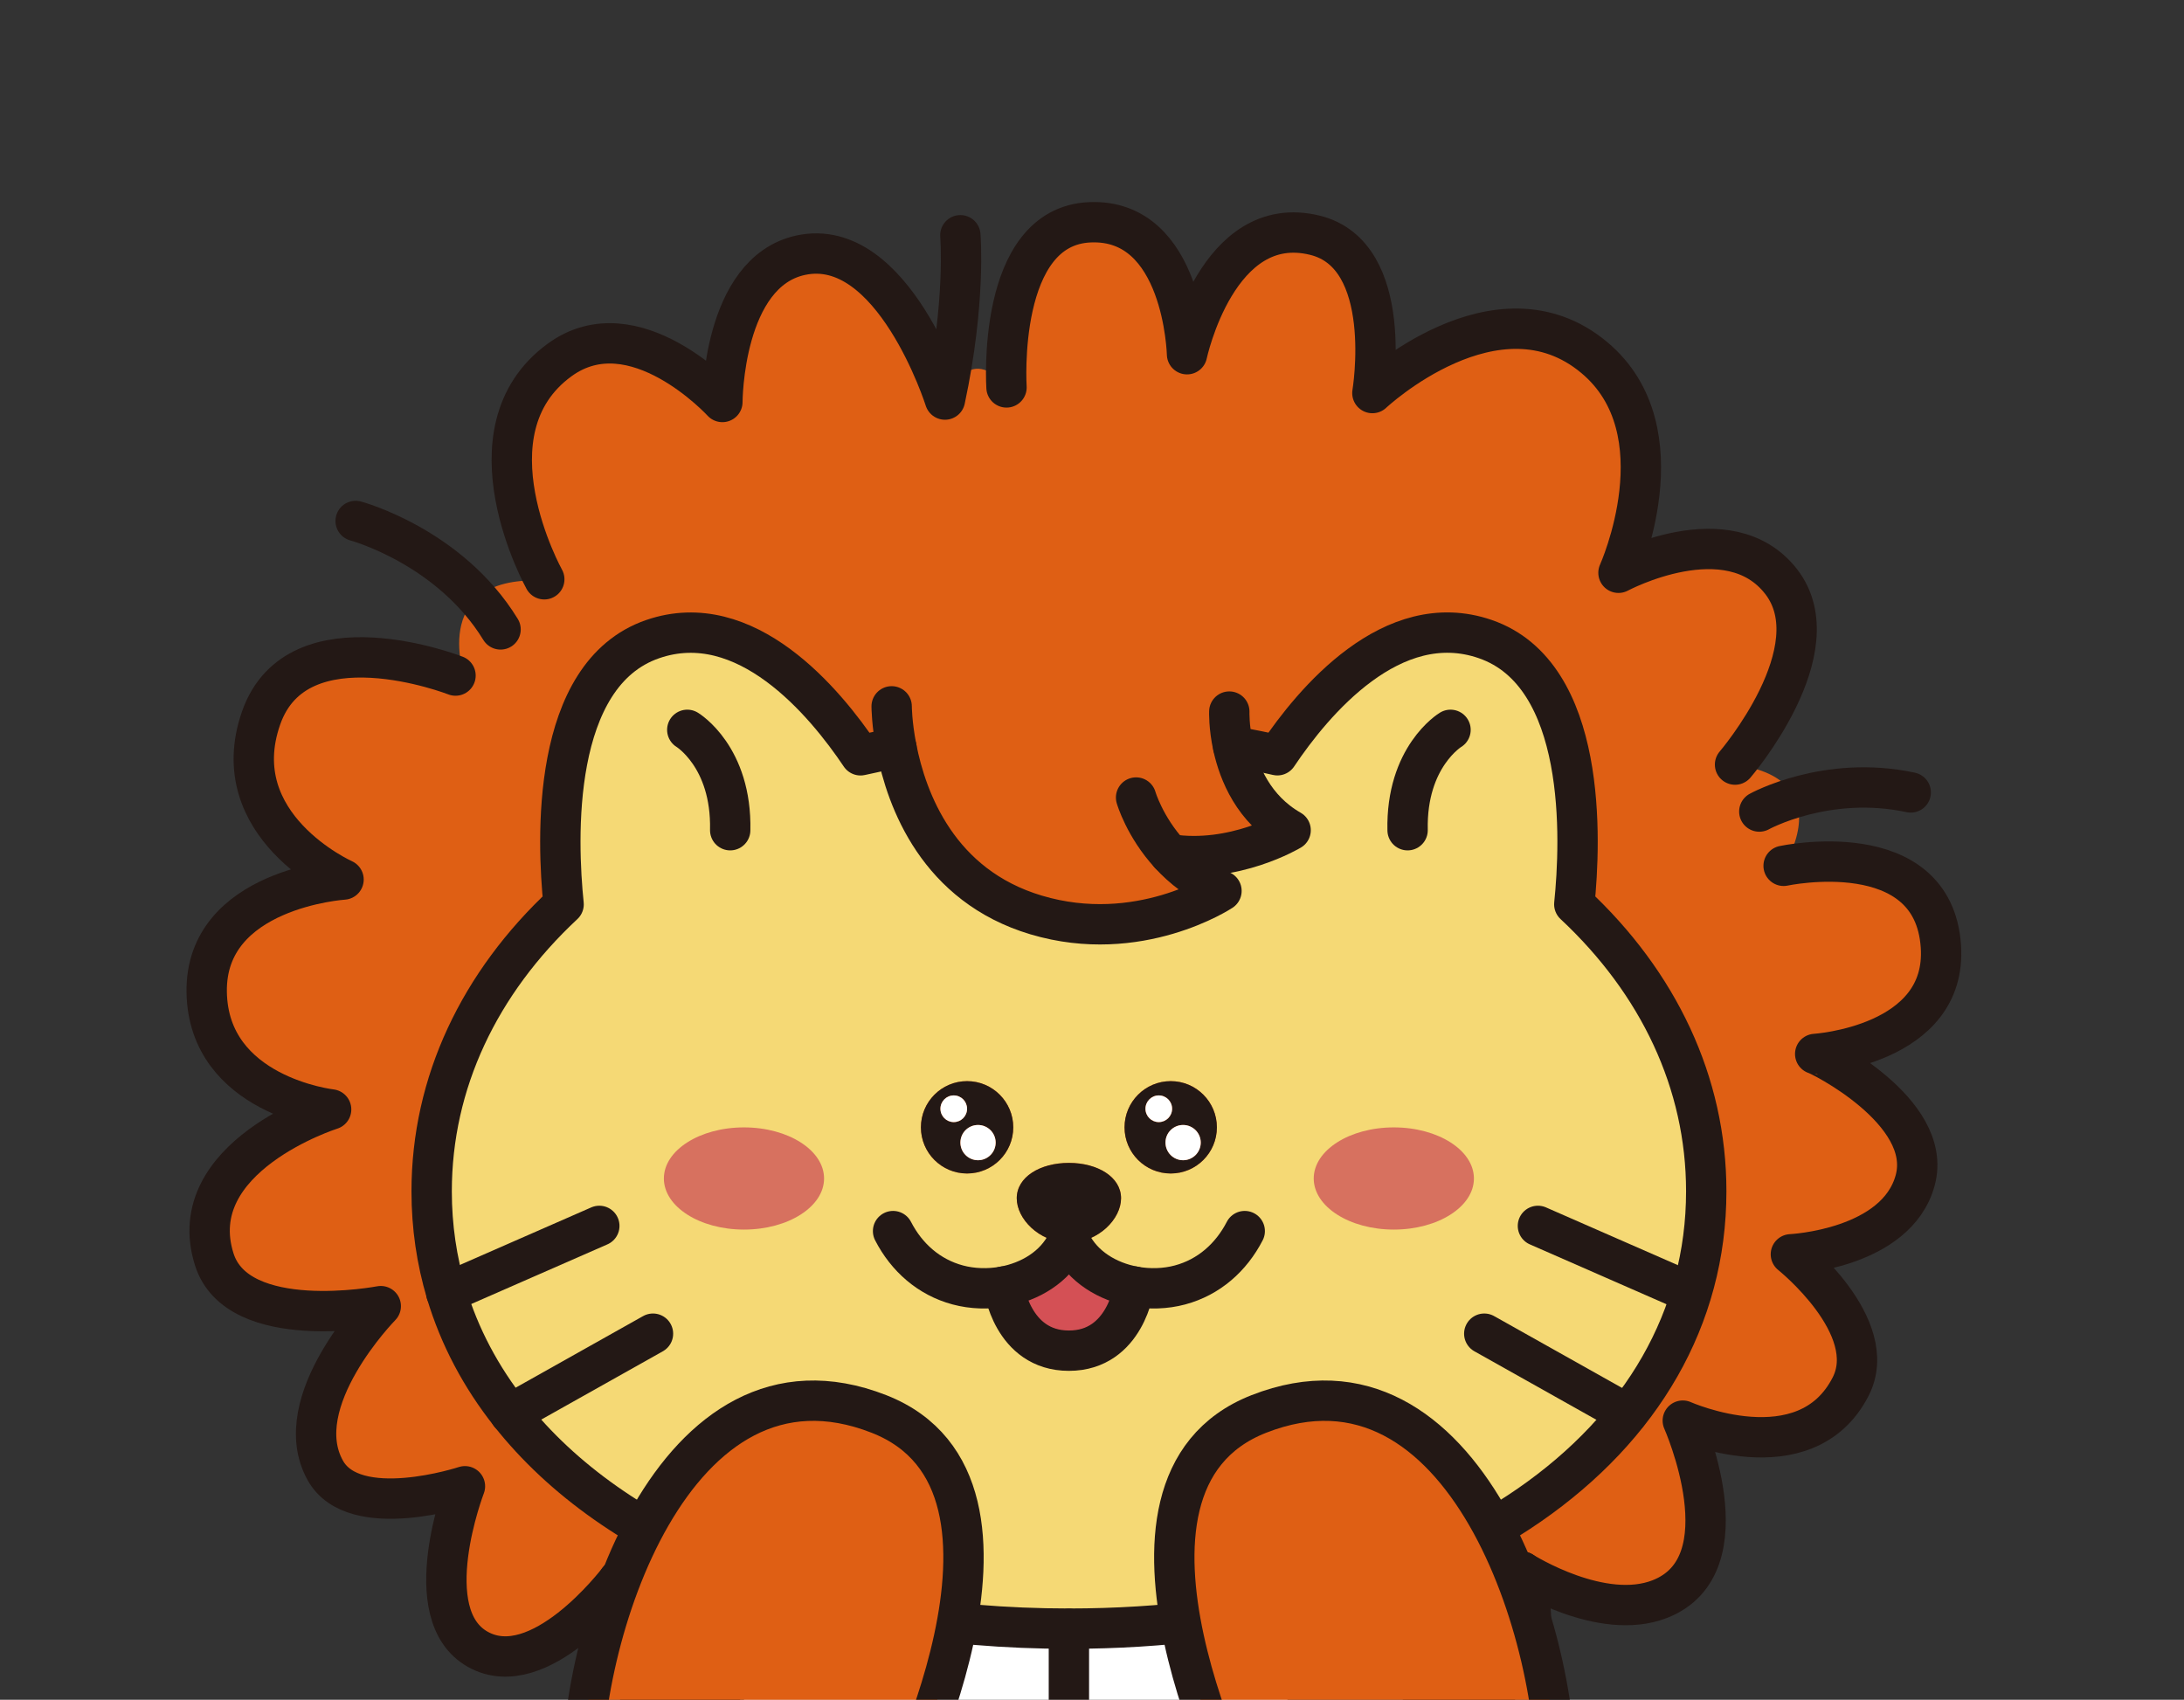 <svg width="433" height="337" viewBox="0 0 433 337" fill="none" xmlns="http://www.w3.org/2000/svg">
<rect x="0" y="0" width="433" height="337" fill="#333333" stroke="none"/>
<g clip-path="url(#clip0_1_419)">
<g clip-path="url(#clip1_1_419)">
<path d="M188.37 81.65C188.37 81.65 192.69 60.55 188.54 79.85C188.54 79.85 178.31 47.47 160.1 51.41C144.69 54.75 144.67 80.33 144.67 80.33C144.67 80.33 127.28 61.35 112.61 72.03C93.32 86.08 109.58 115.26 109.58 115.26C84.58 112.91 92.09 134.24 92.09 134.24C92.09 134.24 60.94 122.05 53.76 142.63C46.34 163.89 70.01 174.44 70.01 174.44C70.01 174.44 42.73 176.19 43.05 196.61C43.37 217.03 67.57 219.74 67.57 219.74C67.57 219.74 38.12 229.03 44.54 249.29C49.17 263.92 77.35 258.5 77.35 258.5C77.35 258.5 58.86 277.33 66.42 290.88C72.16 301.17 93.94 293.99 93.94 293.99C93.94 293.99 84.21 319.27 96.49 326.13C108.77 332.99 124.25 312.41 124.25 312.41C124.25 312.41 118.56 327.89 129.4 334.83C141.36 342.49 151.52 326.4 151.52 326.4L273.93 325.34C273.93 325.34 284.03 341.04 296.25 334.3C308.9 327.33 302.27 310.81 302.27 310.81C302.27 310.81 317.82 320.73 329.39 316.23C346.62 309.53 333.94 281.05 333.94 281.05C333.94 281.05 358.11 291.82 367.02 274.31C373.04 262.49 355.23 248.26 355.23 248.26C355.23 248.26 376.05 247.3 379.73 233.66C383.42 220.02 360.47 208.74 360.01 208.77C360.01 208.77 386.1 207.14 384.79 187.56C383.3 165.36 353.79 171.68 353.79 171.68C363.92 152.85 344.22 151.74 344.22 151.74C344.22 151.74 363.68 129.09 353.31 115.69C342.94 102.29 321.25 113.94 321.25 113.94C321.25 113.94 333.85 86.02 316.46 71.51C297.28 55.49 272.75 78.53 272.75 78.53C272.75 78.53 277.34 51.33 261.42 47.42C242.18 42.69 236.21 70.87 236.21 70.87C236.21 70.87 235.57 44.07 217.07 44.87C198.57 45.67 200.64 77.41 200.64 77.41C190.75 66.48 188.52 79.8 188.52 79.8L188.37 81.65Z" fill="#DF5F14"/>
<path d="M255.25 294.19H147.5V351.62H255.25V294.19Z" fill="white"/>
<path d="M224.86 255.07C219.59 254.11 214.7 251.18 212.3 246.36C217.83 246.16 222.26 241.67 222.26 237.57C222.26 233.36 217.63 230.56 211.92 230.56C206.2 230.56 201.58 233.36 201.58 237.57C201.58 241.68 206 246.17 211.54 246.36C209.14 251.18 204.25 254.1 198.98 255.07C198.98 255.07 200.62 267.79 211.92 267.79C223.22 267.79 224.86 255.07 224.86 255.07ZM101.12 280.34C95.34 273.04 91.07 265 88.48 256.34C86.56 249.94 85.57 243.21 85.57 236.22C85.57 214.68 95.04 194.9 111.73 179.32C110.43 166.74 109.07 133.72 129.4 126.73C147.84 120.38 163.5 139.17 170.6 149.77C172.94 149.23 175.32 148.74 177.73 148.3C179.73 158.61 185.97 175.62 205.44 181.43C225.79 187.5 242.17 176.65 242.17 176.65C237.77 174.8 234.43 172.13 231.93 169.39C244.63 171.37 255.88 164.62 255.88 164.62C248.56 160.45 245.64 153.33 244.47 148.01C247.44 148.53 250.37 149.12 253.23 149.77C260.34 139.17 276 120.38 294.43 126.73C314.76 133.72 313.4 166.74 312.1 179.32C328.8 194.9 338.26 214.69 338.26 236.22C338.26 286.47 286.88 322.93 211.91 322.93C161.49 322.92 121.73 306.43 101.12 280.34ZM241.26 223.51C241.26 218.46 237.16 214.35 232.11 214.35C227.05 214.35 222.95 218.46 222.95 223.51C222.95 228.56 227.05 232.66 232.11 232.66C237.16 232.66 241.26 228.57 241.26 223.51ZM200.89 223.51C200.89 218.46 196.79 214.35 191.73 214.35C186.68 214.35 182.58 218.46 182.58 223.51C182.58 228.56 186.68 232.66 191.73 232.66C196.79 232.66 200.89 228.57 200.89 223.51Z" fill="#F5D975"/>
<path d="M232.11 214.35C237.16 214.35 241.26 218.46 241.26 223.51C241.26 228.56 237.16 232.66 232.11 232.66C227.05 232.66 222.95 228.56 222.95 223.51C222.95 218.46 227.05 214.35 232.11 214.35ZM238.06 226.53C238.06 224.6 236.49 223.04 234.56 223.04C232.63 223.04 231.07 224.61 231.07 226.53C231.07 228.46 232.64 230.03 234.56 230.03C236.49 230.03 238.06 228.46 238.06 226.53ZM232.38 219.82C232.38 218.36 231.2 217.18 229.74 217.18C228.28 217.18 227.1 218.36 227.1 219.82C227.1 221.29 228.28 222.47 229.74 222.47C231.2 222.47 232.38 221.29 232.38 219.82Z" fill="#231815"/>
<path d="M234.56 223.04C236.49 223.04 238.06 224.61 238.06 226.53C238.06 228.46 236.49 230.03 234.56 230.03C232.63 230.03 231.07 228.46 231.07 226.53C231.06 224.6 232.63 223.04 234.56 223.04Z" fill="white"/>
<path d="M229.74 217.18C231.2 217.18 232.38 218.36 232.38 219.82C232.38 221.29 231.2 222.47 229.74 222.47C228.28 222.47 227.1 221.29 227.1 219.82C227.1 218.37 228.29 217.18 229.74 217.18Z" fill="white"/>
<path d="M224.86 255.07C224.86 255.07 223.22 267.79 211.92 267.79C200.61 267.79 198.98 255.07 198.98 255.07C204.25 254.11 209.14 251.18 211.54 246.36C211.67 246.37 211.8 246.37 211.92 246.37C212.05 246.37 212.18 246.37 212.3 246.36C214.71 251.19 219.6 254.11 224.86 255.07Z" fill="#D45055"/>
<path d="M211.92 230.56C217.63 230.56 222.26 233.36 222.26 237.57C222.26 241.68 217.83 246.17 212.3 246.36C212.16 246.09 212.04 245.81 211.92 245.53C211.8 245.81 211.67 246.08 211.54 246.36C206 246.16 201.58 241.67 201.58 237.57C201.58 233.36 206.2 230.56 211.92 230.56Z" fill="#231815"/>
<path d="M212.3 246.36C212.17 246.37 212.04 246.37 211.92 246.37C211.79 246.37 211.66 246.37 211.54 246.36C211.68 246.09 211.8 245.81 211.92 245.53C212.04 245.82 212.17 246.09 212.3 246.36Z" fill="#231815"/>
<path d="M191.73 214.35C196.79 214.35 200.89 218.46 200.89 223.51C200.89 228.56 196.79 232.66 191.73 232.66C186.68 232.66 182.58 228.56 182.58 223.51C182.58 218.46 186.68 214.35 191.73 214.35ZM197.4 226.53C197.4 224.6 195.83 223.04 193.9 223.04C191.97 223.04 190.41 224.61 190.41 226.53C190.41 228.46 191.98 230.03 193.9 230.03C195.83 230.03 197.4 228.46 197.4 226.53ZM191.73 219.82C191.73 218.36 190.55 217.18 189.09 217.18C187.63 217.18 186.45 218.36 186.45 219.82C186.45 221.29 187.63 222.47 189.09 222.47C190.55 222.47 191.73 221.29 191.73 219.82Z" fill="#231815"/>
<path d="M193.9 223.04C195.83 223.04 197.4 224.61 197.4 226.53C197.4 228.46 195.83 230.03 193.9 230.03C191.97 230.03 190.41 228.46 190.41 226.53C190.41 224.6 191.97 223.04 193.9 223.04Z" fill="white"/>
<path d="M189.09 217.18C190.55 217.18 191.73 218.36 191.73 219.82C191.73 221.29 190.55 222.47 189.09 222.47C187.63 222.47 186.45 221.29 186.45 219.82C186.45 218.37 187.63 217.18 189.09 217.18Z" fill="white"/>
<path d="M177.74 148.28C175.33 148.72 172.95 149.22 170.61 149.75C163.5 139.15 147.84 120.36 129.41 126.71C109.08 133.7 110.44 166.72 111.74 179.3C95.04 194.88 85.58 214.67 85.58 236.2C85.58 243.19 86.58 249.93 88.49 256.32C91.08 264.98 95.35 273.02 101.13 280.32C121.74 306.41 161.5 322.9 211.93 322.9C286.9 322.9 338.28 286.44 338.28 236.19C338.28 214.65 328.81 194.87 312.12 179.29C313.42 166.71 314.78 133.69 294.45 126.7C276.01 120.35 260.35 139.14 253.25 149.74C250.39 149.08 247.46 148.5 244.49 147.98" stroke="#231815" stroke-width="8" stroke-miterlimit="10" stroke-linecap="round" stroke-linejoin="round"/>
<path d="M118.82 243.05L88.48 256.34" stroke="#231815" stroke-width="8" stroke-miterlimit="10" stroke-linecap="round" stroke-linejoin="round"/>
<path d="M101.12 280.34L129.46 264.42" stroke="#231815" stroke-width="8" stroke-miterlimit="10" stroke-linecap="round" stroke-linejoin="round"/>
<path d="M304.91 243.05L335.25 256.34" stroke="#231815" stroke-width="8" stroke-miterlimit="10" stroke-linecap="round" stroke-linejoin="round"/>
<path d="M322.62 280.34L294.27 264.42" stroke="#231815" stroke-width="8" stroke-miterlimit="10" stroke-linecap="round" stroke-linejoin="round"/>
<path d="M136.26 144.7C136.26 144.7 145.09 150 144.77 164.6" stroke="#231815" stroke-width="8" stroke-miterlimit="10" stroke-linecap="round" stroke-linejoin="round"/>
<path d="M287.58 144.7C287.58 144.7 278.75 150 279.07 164.6" stroke="#231815" stroke-width="8" stroke-miterlimit="10" stroke-linecap="round" stroke-linejoin="round"/>
<path d="M211.92 245.54C211.8 245.82 211.67 246.09 211.54 246.37C209.14 251.19 204.25 254.11 198.98 255.08C195.94 255.63 192.78 255.53 189.9 254.76C184.18 253.23 179.75 249.31 177.06 244.08" stroke="#231815" stroke-width="8" stroke-miterlimit="10" stroke-linecap="round" stroke-linejoin="round"/>
<path d="M211.92 245.54C212.04 245.82 212.17 246.09 212.3 246.37C214.7 251.19 219.59 254.11 224.86 255.08C227.9 255.63 231.06 255.53 233.94 254.76C239.66 253.23 244.08 249.31 246.78 244.08" stroke="#231815" stroke-width="8" stroke-miterlimit="10" stroke-linecap="round" stroke-linejoin="round"/>
<path d="M225.24 158.12C225.24 158.12 226.9 163.89 231.93 169.37C234.43 172.11 237.77 174.78 242.17 176.63C242.17 176.63 225.79 187.48 205.44 181.41C185.97 175.61 179.74 158.59 177.73 148.28C176.78 143.42 176.78 140.04 176.78 140.04" stroke="#231815" stroke-width="8" stroke-miterlimit="10" stroke-linecap="round" stroke-linejoin="round"/>
<path d="M243.72 141.08C243.72 141.08 243.61 144.04 244.47 147.99C245.64 153.31 248.56 160.43 255.88 164.6C255.88 164.6 244.63 171.35 231.93 169.37" stroke="#231815" stroke-width="8" stroke-miterlimit="10" stroke-linecap="round" stroke-linejoin="round"/>
<path d="M70.51 103.29C70.51 103.29 89.13 108.27 99.24 124.79" stroke="#231815" stroke-width="8" stroke-miterlimit="10" stroke-linecap="round" stroke-linejoin="round"/>
<path d="M122.67 313.21C122.49 313.7 117.11 328.89 127.86 335.76C139.89 343.46 150.11 327.27 150.11 327.27" stroke="#231815" stroke-width="8" stroke-miterlimit="10" stroke-linecap="round" stroke-linejoin="round"/>
<path d="M90.31 133.94C90.31 133.94 58.97 121.67 51.76 142.37C44.3 163.76 68.11 174.38 68.11 174.38C68.11 174.38 40.66 176.14 40.98 196.69C41.3 217.23 65.65 219.96 65.65 219.96C65.65 219.96 36.03 229.31 42.48 249.69C47.13 264.41 75.49 258.96 75.49 258.96C75.49 258.96 56.88 277.9 64.5 291.54C70.28 301.89 92.18 294.67 92.18 294.67C92.18 294.67 82.39 320.11 94.75 327.01C106.94 333.82 122.25 313.76 122.66 313.22" stroke="#231815" stroke-width="8" stroke-miterlimit="10" stroke-linecap="round" stroke-linejoin="round"/>
<path d="M190.4 46.64C190.4 46.64 191.52 59.79 187.35 79.22C187.35 79.22 177.06 46.64 158.74 50.6C143.23 53.96 143.22 79.7 143.22 79.7C143.22 79.7 125.73 60.6 110.96 71.36C91.55 85.49 107.91 114.85 107.91 114.85" stroke="#231815" stroke-width="8" stroke-miterlimit="10" stroke-linecap="round" stroke-linejoin="round"/>
<path d="M199.55 76.81C199.55 76.81 197.46 44.87 216.08 44.07C234.7 43.27 235.34 70.23 235.34 70.23C235.34 70.23 241.34 41.88 260.7 46.64C276.71 50.57 272.09 77.93 272.09 77.93C272.09 77.93 296.76 54.76 316.06 70.87C333.56 85.47 320.88 113.56 320.88 113.56C320.88 113.56 342.7 101.85 353.14 115.32C363.57 128.8 343.99 151.59 343.99 151.59" stroke="#231815" stroke-width="8" stroke-miterlimit="10" stroke-linecap="round" stroke-linejoin="round"/>
<path d="M348.8 160.9C348.8 160.9 362.13 153.52 378.82 157.11" stroke="#231815" stroke-width="8" stroke-miterlimit="10" stroke-linecap="round" stroke-linejoin="round"/>
<path d="M301.79 311.61C301.99 312.13 308.24 328.33 295.72 335.24C283.42 342.01 273.26 326.22 273.26 326.22" stroke="#231815" stroke-width="8" stroke-miterlimit="10" stroke-linecap="round" stroke-linejoin="round"/>
<path d="M353.62 171.66C353.62 171.66 383.3 165.3 384.8 187.63C386.13 207.33 359.88 208.96 359.88 208.96C360.34 208.93 383.42 220.27 379.71 234C376 247.72 355.06 248.68 355.06 248.68C355.06 248.68 372.98 262.98 366.92 274.89C357.95 292.5 333.63 281.66 333.63 281.66C333.63 281.66 346.39 310.31 329.05 317.05C317.57 321.51 302.2 311.86 301.78 311.6C301.77 311.59 301.77 311.59 301.77 311.59" stroke="#231815" stroke-width="8" stroke-miterlimit="10" stroke-linecap="round" stroke-linejoin="round"/>
<path d="M198.98 255.07C198.98 255.07 200.62 267.79 211.92 267.79C223.22 267.79 224.86 255.07 224.86 255.07" stroke="#231815" stroke-width="8" stroke-miterlimit="10" stroke-linecap="round" stroke-linejoin="round"/>
<path d="M176.88 358.88C176.88 358.88 210.38 294.49 174.27 280.34C133.49 264.36 114.16 324.98 115.41 355.14C115.92 367.33 121.18 379.54 134.68 381.06" fill="#DF5F14"/>
<path d="M176.88 358.88C176.88 358.88 210.38 294.49 174.27 280.34C133.49 264.36 114.16 324.98 115.41 355.14C115.92 367.33 121.18 379.54 134.68 381.06" stroke="#231815" stroke-width="8" stroke-miterlimit="10"/>
<path d="M246.96 358.88C246.96 358.88 213.46 294.49 249.57 280.34C290.35 264.36 309.68 324.98 308.43 355.14C307.92 367.33 302.66 379.54 289.16 381.06" fill="#DF5F14"/>
<path d="M246.96 358.88C246.96 358.88 213.46 294.49 249.57 280.34C290.35 264.36 309.68 324.98 308.43 355.14C307.92 367.33 302.66 379.54 289.16 381.06" stroke="#231815" stroke-width="8" stroke-miterlimit="10"/>
<path d="M211.92 322.93V377.88" stroke="#231815" stroke-width="8" stroke-miterlimit="10" stroke-linecap="round" stroke-linejoin="round"/>
<path d="M147.5 243.78C156.27 243.78 163.38 239.245 163.38 233.65C163.38 228.055 156.27 223.52 147.5 223.52C138.73 223.52 131.62 228.055 131.62 233.65C131.62 239.245 138.73 243.78 147.5 243.78Z" fill="#D7715F"/>
<path d="M276.34 243.78C285.11 243.78 292.22 239.245 292.22 233.65C292.22 228.055 285.11 223.52 276.34 223.52C267.57 223.52 260.46 228.055 260.46 233.65C260.46 239.245 267.57 243.78 276.34 243.78Z" fill="#D7715F"/>
</g>
</g>
<defs>
<clipPath id="clip0_1_419">
<rect width="433" height="337" fill="white"/>
</clipPath>
<clipPath id="clip1_1_419">
<rect width="429.96" height="381.04" fill="white" transform="translate(2 4)"/>
</clipPath>
</defs>
</svg>

